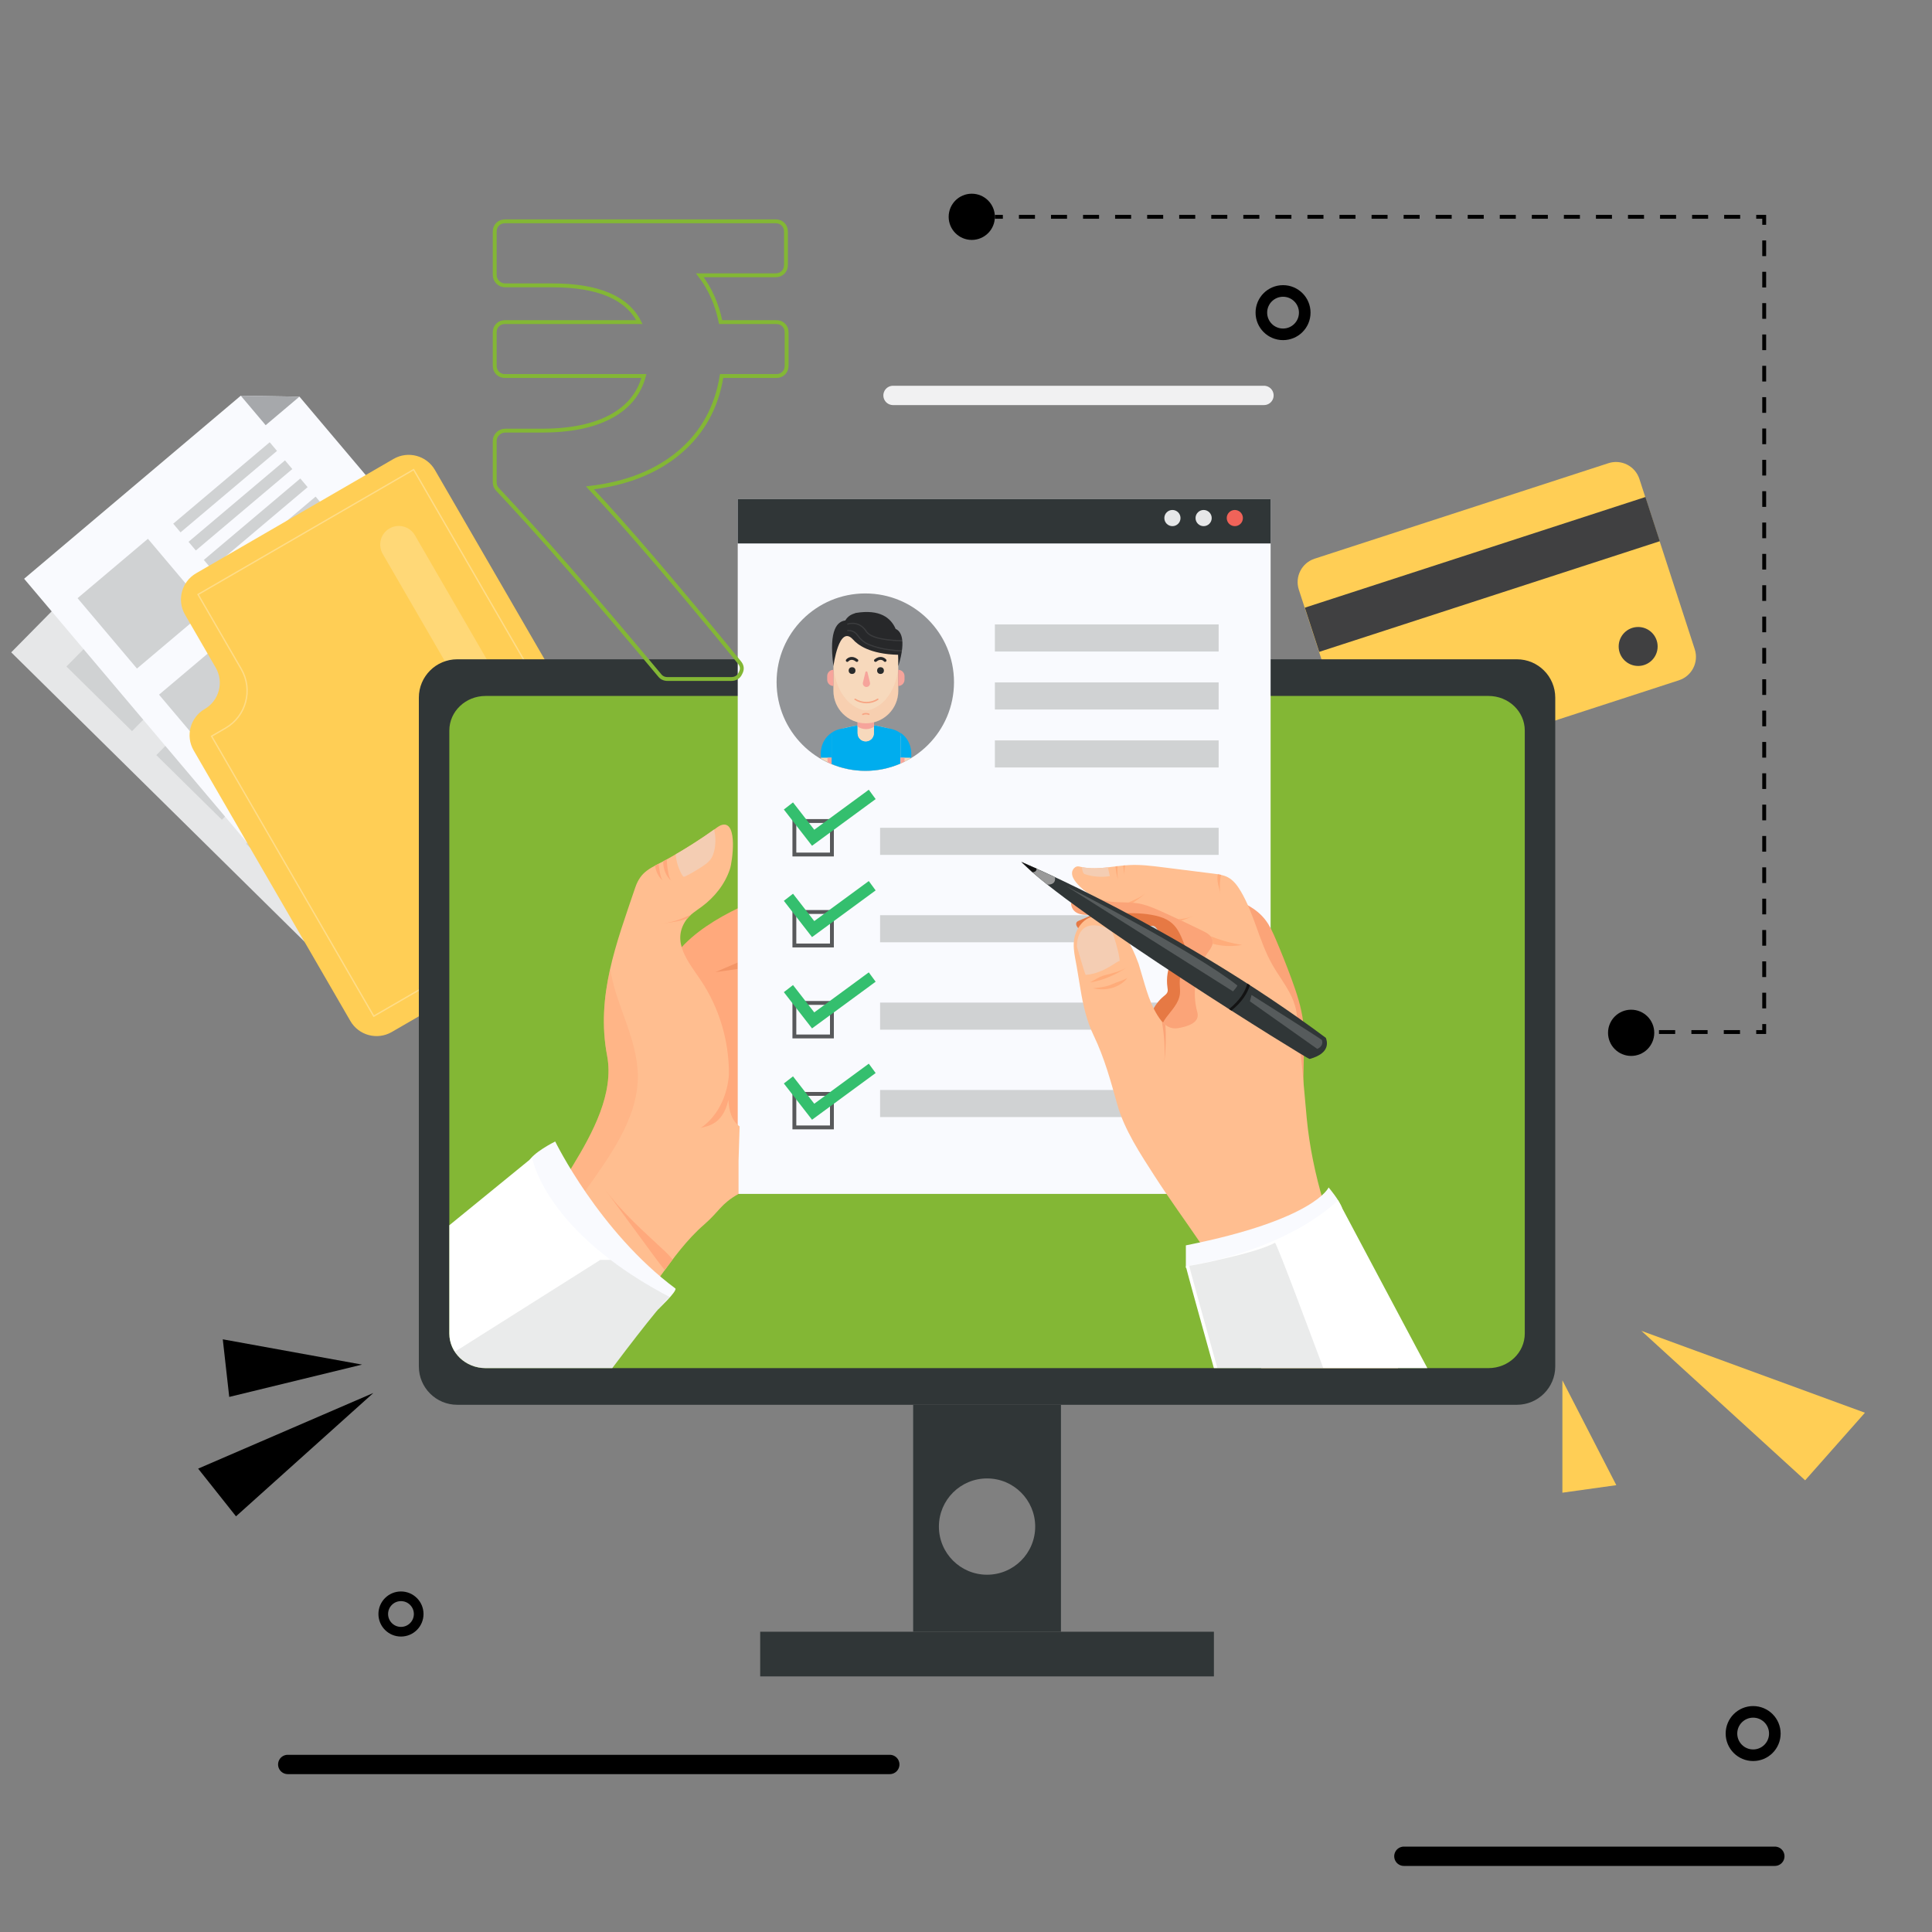 <?xml version="1.0" encoding="utf-8"?>
<!-- Generator: Adobe Illustrator 16.0.0, SVG Export Plug-In . SVG Version: 6.00 Build 0)  -->
<!DOCTYPE svg PUBLIC "-//W3C//DTD SVG 1.1//EN" "http://www.w3.org/Graphics/SVG/1.1/DTD/svg11.dtd">
<svg version="1.1" xmlns="http://www.w3.org/2000/svg" xmlns:xlink="http://www.w3.org/1999/xlink" x="0px" y="0px" width="500px"
	 height="500px" viewBox="0 0 500 500" enable-background="new 0 0 500 500" xml:space="preserve">
<rect x="0" y="0" width="500" height="500" fill="#808080" stroke="none"/>
<g id="BACKGROUND" display="none">
	<rect display="inline" fill="#7D3AEA" width="500" height="500"/>
</g>
<g id="OBJECTS">
	<g>
		<g>
			<path fill="#FFCE55" d="M434.515,176.054l-76.029,24.716c-3.345,1.087-6.937-0.743-8.023-4.087l-14.326-44.07
				c-1.088-3.345,0.742-6.937,4.088-8.024l76.028-24.714c3.344-1.087,6.937,0.742,8.023,4.087l14.326,44.07
				C439.689,171.375,437.859,174.967,434.515,176.054z"/>
			
				<rect x="337.255" y="142.701" transform="matrix(-0.951 0.309 -0.309 -0.951 794.375 171.561)" fill="#404041" width="92.68" height="12.028"/>
			<circle fill="#404041" cx="423.953" cy="167.307" r="5.041"/>
		</g>
		<g>
			<g>
				<polygon fill="#E6E7E8" points="144.17,189.01 84.582,249.409 2.903,168.825 54.452,116.575 54.452,116.575 61.546,116.044 
					69.6,115.441 				"/>
				<polygon fill="#A6A8AB" points="54.452,116.575 61.562,123.589 69.6,115.441 69.6,115.441 				"/>
				<g>
					
						<rect x="22.116" y="160.513" transform="matrix(0.702 -0.712 0.712 0.702 -112.616 75.557)" fill="#D0D2D3" width="23.835" height="23.835"/>
					<g>
						
							<rect x="36.265" y="139.033" transform="matrix(0.702 -0.712 0.712 0.702 -84.358 79.271)" fill="#D0D2D3" width="32.678" height="2.934"/>
						
							<rect x="40.634" y="143.343" transform="matrix(0.702 -0.712 0.712 0.702 -86.125 83.665)" fill="#D0D2D3" width="32.679" height="2.934"/>
						
							<rect x="45.003" y="147.653" transform="matrix(0.702 -0.712 0.712 0.702 -87.894 88.059)" fill="#D0D2D3" width="32.678" height="2.934"/>
						
							<rect x="49.372" y="151.964" transform="matrix(0.702 -0.712 0.712 0.702 -89.662 92.454)" fill="#D0D2D3" width="32.678" height="2.935"/>
					</g>
				</g>
				<g>
					
						<rect x="45.378" y="183.462" transform="matrix(0.702 -0.712 0.712 0.702 -122.025 98.942)" fill="#D0D2D3" width="23.835" height="23.835"/>
					<g>
						
							<rect x="59.526" y="161.981" transform="matrix(0.702 -0.712 0.712 0.702 -93.77 102.662)" fill="#D0D2D3" width="32.679" height="2.935"/>
						
							<rect x="63.895" y="166.292" transform="matrix(0.702 -0.712 0.712 0.702 -95.536 107.051)" fill="#D0D2D3" width="32.679" height="2.934"/>
						
							<rect x="68.264" y="170.602" transform="matrix(0.702 -0.712 0.712 0.702 -97.306 111.45)" fill="#D0D2D3" width="32.678" height="2.935"/>
						
							<rect x="72.633" y="174.913" transform="matrix(0.702 -0.712 0.712 0.702 -99.074 115.844)" fill="#D0D2D3" width="32.678" height="2.934"/>
					</g>
				</g>
				<g>
					
						<rect x="68.638" y="206.411" transform="matrix(0.702 -0.712 0.712 0.702 -131.443 122.344)" fill="#D0D2D3" width="23.835" height="23.836"/>
					<g>
						
							<rect x="82.787" y="184.931" transform="matrix(0.702 -0.712 0.712 0.702 -103.181 126.05)" fill="#D0D2D3" width="32.678" height="2.934"/>
						
							<rect x="87.156" y="189.241" transform="matrix(0.702 -0.712 0.712 0.702 -104.951 130.45)" fill="#D0D2D3" width="32.678" height="2.935"/>
						
							<rect x="91.525" y="193.552" transform="matrix(0.702 -0.712 0.712 0.702 -106.718 134.841)" fill="#D0D2D3" width="32.678" height="2.934"/>
						
							<rect x="95.895" y="197.862" transform="matrix(0.702 -0.712 0.712 0.702 -108.486 139.232)" fill="#D0D2D3" width="32.679" height="2.934"/>
					</g>
				</g>
			</g>
			<g>
				<polygon fill="#F9FAFE" points="145.104,182.665 80.296,237.424 6.243,149.781 62.309,102.409 62.309,102.409 69.421,102.522 
					77.497,102.651 				"/>
				<polygon fill="#A6A8AB" points="62.309,102.409 68.755,110.038 77.497,102.651 77.497,102.651 				"/>
				<g>
					
						<rect x="25.003" y="144.271" transform="matrix(0.764 -0.645 0.645 0.764 -92.086 60.714)" fill="#D0D2D3" width="23.835" height="23.835"/>
					<g>
						
							<rect x="41.964" y="124.601" transform="matrix(0.764 -0.645 0.645 0.764 -67.597 67.402)" fill="#D0D2D3" width="32.678" height="2.935"/>
						
							<rect x="45.925" y="129.289" transform="matrix(0.764 -0.645 0.645 0.764 -69.688 71.067)" fill="#D0D2D3" width="32.678" height="2.935"/>
						
							<rect x="49.886" y="133.978" transform="matrix(0.764 -0.645 0.645 0.764 -71.776 74.726)" fill="#D0D2D3" width="32.678" height="2.934"/>
						
							<rect x="53.848" y="138.666" transform="matrix(0.764 -0.645 0.645 0.764 -73.867 78.391)" fill="#D0D2D3" width="32.678" height="2.934"/>
					</g>
				</g>
				<g>
					
						<rect x="46.092" y="169.231" transform="matrix(0.764 -0.645 0.645 0.764 -103.212 80.216)" fill="#D0D2D3" width="23.835" height="23.835"/>
					<g>
						
							<rect x="63.054" y="149.561" transform="matrix(0.764 -0.645 0.645 0.764 -78.725 86.907)" fill="#D0D2D3" width="32.678" height="2.935"/>
						
							<rect x="67.014" y="154.249" transform="matrix(0.764 -0.645 0.645 0.764 -80.816 90.571)" fill="#D0D2D3" width="32.678" height="2.935"/>
						
							<rect x="70.976" y="158.938" transform="matrix(0.764 -0.645 0.645 0.764 -82.905 94.232)" fill="#D0D2D3" width="32.678" height="2.934"/>
						
							<rect x="74.937" y="163.626" transform="matrix(0.764 -0.645 0.645 0.764 -84.997 97.9)" fill="#D0D2D3" width="32.678" height="2.934"/>
					</g>
				</g>
				<g>
					
						<rect x="67.181" y="194.19" transform="matrix(0.764 -0.645 0.645 0.764 -114.344 99.727)" fill="#D0D2D3" width="23.836" height="23.835"/>
					<g>
						
							<rect x="84.143" y="174.521" transform="matrix(0.764 -0.645 0.645 0.764 -89.854 106.413)" fill="#D0D2D3" width="32.678" height="2.934"/>
						
							<rect x="88.104" y="179.209" transform="matrix(0.764 -0.645 0.645 0.764 -91.944 110.076)" fill="#D0D2D3" width="32.678" height="2.935"/>
						
							<rect x="92.065" y="183.897" transform="matrix(0.764 -0.645 0.645 0.764 -94.033 113.737)" fill="#D0D2D3" width="32.678" height="2.934"/>
						
							<rect x="96.026" y="188.585" transform="matrix(0.764 -0.645 0.645 0.764 -96.124 117.402)" fill="#D0D2D3" width="32.678" height="2.935"/>
					</g>
				</g>
			</g>
			<g>
				<path fill="#FFCE55" d="M55.826,172.786l-7.937-13.706c-2.17-3.746-0.892-8.541,2.854-10.711l51.103-29.598
					c3.746-2.17,8.542-0.891,10.711,2.855l56.35,97.294c2.17,3.746,0.892,8.542-2.854,10.711l-41.259,23.897l-16.626,9.63
					l-6.783,3.928c-3.746,2.17-8.542,0.892-10.711-2.855l-40.555-70.022c-2.169-3.746-0.892-8.542,2.854-10.711l0,0
					C56.718,181.327,57.996,176.532,55.826,172.786z"/>
				<path opacity="0.3" fill="none" stroke="#FFFFFF" stroke-width="0.35" stroke-miterlimit="10" d="M165.806,222.979
					l-69.08,40.009l-41.968-72.461l3.625-2.099c5.335-3.09,7.155-9.919,4.065-15.255l-11.192-19.324l55.794-32.315L165.806,222.979z
					"/>
				<path opacity="0.2" fill="#FFFFFF" d="M148.429,219.011L148.429,219.011c2.301-1.333,3.086-4.278,1.753-6.58l-42.807-73.911
					c-1.333-2.301-4.278-3.086-6.58-1.753l0,0c-2.301,1.333-3.086,4.278-1.753,6.579l42.807,73.911
					C143.181,219.559,146.127,220.344,148.429,219.011z"/>
			</g>
		</g>
		<path fill="#303637" d="M392.573,363.556H118.322c-5.481,0-9.924-4.443-9.924-9.925V180.55c0-5.481,4.443-9.925,9.924-9.925
			h274.251c5.482,0,9.926,4.443,9.926,9.925v173.081C402.499,359.112,398.056,363.556,392.573,363.556z"/>
		<path fill="#83B735" d="M385.218,354.068h-259.54c-5.188,0-9.393-4.007-9.393-8.948V189.06c0-4.942,4.205-8.949,9.393-8.949
			h259.54c5.188,0,9.393,4.007,9.393,8.949v156.06C394.61,350.062,390.405,354.068,385.218,354.068z"/>
		<path fill="#303637" d="M236.324,363.556v58.734h38.248v-58.734H236.324z M255.448,407.537c-6.882,0-12.46-5.578-12.46-12.458
			c0-6.883,5.578-12.461,12.46-12.461c6.881,0,12.46,5.578,12.46,12.461C267.908,401.959,262.329,407.537,255.448,407.537z"/>
		<rect x="196.738" y="422.29" fill="#303637" width="117.419" height="11.562"/>
		<g>
			<g>
				<line fill="none" stroke="#000000" stroke-miterlimit="10" x1="423.082" y1="267.091" x2="425.147" y2="267.091"/>
				
					<line fill="none" stroke="#000000" stroke-miterlimit="10" stroke-dasharray="4.194,4.194" x1="429.342" y1="267.091" x2="452.41" y2="267.091"/>
				<polyline fill="none" stroke="#000000" stroke-miterlimit="10" points="454.508,267.091 456.573,267.091 456.573,265.025 				
					"/>
				
					<line fill="none" stroke="#000000" stroke-miterlimit="10" stroke-dasharray="4.056,4.056" x1="456.573" y1="260.97" x2="456.573" y2="60.205"/>
				<polyline fill="none" stroke="#000000" stroke-miterlimit="10" points="456.573,58.177 456.573,56.112 454.508,56.112 				"/>
				
					<line fill="none" stroke="#000000" stroke-miterlimit="10" stroke-dasharray="4.148,4.148" x1="450.359" y1="56.112" x2="261.613" y2="56.112"/>
				<line fill="none" stroke="#000000" stroke-miterlimit="10" x1="259.539" y1="56.112" x2="257.474" y2="56.112"/>
			</g>
		</g>
		<circle cx="422.139" cy="267.292" r="5.981"/>
		<circle cx="251.493" cy="56.112" r="5.98"/>
		<path fill="#FFA97C" d="M199.987,231.135c4.798-1.917,10.836-3.21,14.671,0.25c2.005,1.81,2.887,4.531,3.53,7.154
			c1.282,5.232,1.942,10.593,2.555,15.944c0.9,7.859,1.708,15.814,0.689,23.659c-1.018,7.844-4.035,15.67-9.771,21.116
			c-1.366,1.298-2.946,2.482-4.796,2.843c-1.337,0.263-2.718,0.074-4.067-0.115c-4.61-0.645-9.221-1.289-13.831-1.933
			c-1.564-0.22-3.149-0.443-4.606-1.053c-2.113-0.886-3.818-2.524-5.324-4.251c-9.593-10.995-12.29-26.877-7.963-40.657
			C174.895,241.927,188.909,235.563,199.987,231.135z"/>
		<polyline opacity="0.3" fill="#D66634" points="190.925,249.094 185.143,251.593 190.925,250.765 190.925,248.301 		"/>
		<g>
			<g>
				<rect x="190.925" y="129.156" fill="#F9FAFE" width="137.909" height="179.824"/>
				<rect x="190.925" y="129.156" fill="#303637" width="137.909" height="11.489"/>
			</g>
			<circle fill="#F06359" cx="319.571" cy="134.074" r="2.093"/>
			<circle fill="#E6E7E8" cx="311.498" cy="134.074" r="2.093"/>
			<circle fill="#E6E7E8" cx="303.423" cy="134.074" r="2.093"/>
		</g>
		
			<line fill="none" stroke="#000000" stroke-width="5" stroke-linecap="round" stroke-linejoin="round" stroke-miterlimit="10" x1="230.276" y1="456.641" x2="74.466" y2="456.641"/>
		
			<line fill="none" stroke="#F1F1F2" stroke-width="5" stroke-linecap="round" stroke-linejoin="round" stroke-miterlimit="10" x1="327.115" y1="102.334" x2="231.112" y2="102.334"/>
		
			<line fill="none" stroke="#000000" stroke-width="5" stroke-linecap="round" stroke-linejoin="round" stroke-miterlimit="10" x1="459.326" y1="480.4" x2="363.321" y2="480.4"/>
		
			<circle fill="none" stroke="#000000" stroke-width="2.5" stroke-linecap="round" stroke-linejoin="round" stroke-miterlimit="10" cx="103.771" cy="417.704" r="4.585"/>
		
			<circle fill="none" stroke="#000000" stroke-width="3" stroke-linecap="round" stroke-linejoin="round" stroke-miterlimit="10" cx="332.053" cy="80.911" r="5.613"/>
		
			<circle fill="none" stroke="#000000" stroke-width="3" stroke-linecap="round" stroke-linejoin="round" stroke-miterlimit="10" cx="453.713" cy="448.642" r="5.613"/>
		<g>
			<circle fill="#929497" cx="223.937" cy="176.539" r="22.957"/>
			<g>
				<defs>
					<circle id="SVGID_1_" cx="223.981" cy="176.884" r="22.603"/>
				</defs>
				<clipPath id="SVGID_2_">
					<use xlink:href="#SVGID_1_"  overflow="visible"/>
				</clipPath>
				<g clip-path="url(#SVGID_2_)">
					<g>
						<path fill="#F7D9BC" d="M227.1,187.859l2.062,0.458c3.804,0.845,6.511,4.219,6.511,8.116v2.985
							c0,0.496-0.402,0.897-0.898,0.897h-10.708h-10.709c-0.496,0-0.897-0.401-0.897-0.897v-2.985c0-3.896,2.707-7.271,6.511-8.116
							l1.753-0.39c0.025-0.005,0.049-0.009,0.075-0.013l2.063-0.279c0.04-0.005,0.08-0.009,0.121-0.009h2.589
							c0.046,0,0.093,0.004,0.14,0.011l1.333,0.21C227.063,187.852,227.081,187.855,227.1,187.859z"/>
						<g>
							<path fill="#00ADEE" d="M230.66,188.65l-3.587-0.797l-0.898-0.142l-0.028,2.231c0-0.002,0-0.003,0-0.004l0.007-0.168
								c0,0.057-0.002,0.112-0.007,0.168l0,0.009v-0.005c-0.088,1.079-0.991,1.927-2.092,1.927c-1.16,0-2.1-0.94-2.1-2.1v-0.005
								v-2.006l-1.195,0.161l-3.289,0.731c-0.832,0.185-1.595,0.527-2.263,0.991v10.675h8.856h8.943v-10.612
								C232.321,189.209,231.528,188.843,230.66,188.65z"/>
						</g>
						<path fill="#00ADEE" d="M215.209,196.089h-2.75c0,0-0.694-4.112,2.75-6.448V196.089z"/>
						<path fill="#00ADEE" d="M233.044,196.089h2.75c0,0,0.694-4.112-2.75-6.448V196.089z"/>
						<g>
							<path fill="#F7D9BC" d="M226.175,187.654l-0.028,2.293l0.007-0.178c0,1.16-0.94,2.1-2.1,2.1s-2.1-0.94-2.1-2.1v-0.005v-3.323
								l0.52-0.477h0.348l2.051-0.446l0.604,0.125l0.698,0.248"/>
							<path fill="#F6A49B" d="M224.874,185.518l-2.051,0.446h-0.348l-0.52,0.477v1.605c0.618,0.409,1.358,0.647,2.154,0.647
								c0.756,0,1.463-0.216,2.061-0.588l0.005-0.451v-1.764l-0.698-0.248L224.874,185.518z"/>
						</g>
					</g>
					<path fill="#F7D9BC" d="M224.081,187.186L224.081,187.186c-4.632,0-8.388-3.756-8.388-8.388v-9.335
						c0-4.632,3.755-8.388,8.388-8.388l0,0c4.633,0,8.388,3.756,8.388,8.388v9.335C232.469,183.43,228.714,187.186,224.081,187.186z
						"/>
					<circle fill="#292B2B" cx="227.875" cy="173.543" r="0.879"/>
					<circle fill="#292B2B" cx="220.516" cy="173.543" r="0.879"/>
					<g>
						<g>
							<path fill="#F7A584" d="M224.223,182.012c-1.133,0.003-2.223-0.352-3.019-0.882c-0.095-0.062-0.12-0.182-0.058-0.264
								c0.061-0.083,0.181-0.101,0.27-0.042c0.741,0.491,1.753,0.819,2.808,0.816c1.063,0.006,2.084-0.324,2.827-0.82
								c0.089-0.059,0.208-0.041,0.271,0.042c0.062,0.083,0.038,0.202-0.057,0.265C226.462,181.662,225.365,182.019,224.223,182.012
								z"/>
						</g>
					</g>
					<g>
						<g>
							<path fill="#F7A584" d="M223.285,185.059c-0.069,0-0.136-0.039-0.168-0.104c-0.044-0.093-0.006-0.205,0.086-0.249
								c0.264-0.128,0.575-0.196,0.9-0.196c0.302,0,0.595,0.059,0.846,0.17c0.094,0.042,0.136,0.152,0.095,0.246
								c-0.042,0.094-0.152,0.137-0.246,0.095c-0.205-0.091-0.445-0.139-0.695-0.139c-0.269,0-0.523,0.055-0.737,0.158
								C223.34,185.053,223.313,185.059,223.285,185.059z"/>
						</g>
					</g>
					<path fill="#F6A49B" d="M232.469,173.349L232.469,173.349c0.896,0,1.621,0.726,1.621,1.622v0.938
						c0,0.895-0.726,1.621-1.62,1.621h-0.001"/>
					<path fill="#F6A49B" d="M215.693,173.349L215.693,173.349c-0.896,0-1.622,0.726-1.622,1.622v0.938
						c0,0.895,0.726,1.621,1.622,1.621l0,0"/>
					<path fill="#F6A49B" d="M223.977,173.95l-0.652,2.684c-0.144,0.589,0.303,1.157,0.91,1.157l0,0
						c0.607,0,1.053-0.568,0.909-1.157l-0.653-2.683C224.424,173.682,224.042,173.682,223.977,173.95z"/>
					<g>
						<g>
							<g>
								<path fill="#27282A" d="M221.749,171.299c-0.082,0-0.164-0.027-0.233-0.083c-1.193-0.961-1.926-0.092-1.957-0.054
									c-0.129,0.159-0.364,0.182-0.523,0.052c-0.16-0.13-0.183-0.364-0.053-0.523c0.421-0.516,1.59-1.19,3-0.054
									c0.161,0.129,0.186,0.363,0.057,0.523C221.965,171.251,221.858,171.299,221.749,171.299z"/>
							</g>
						</g>
					</g>
					<g>
						<g>
							<g>
								<path fill="#27282A" d="M226.573,171.299c-0.109,0-0.217-0.048-0.291-0.139c-0.128-0.16-0.103-0.394,0.057-0.523
									c1.41-1.136,2.579-0.461,3,0.054c0.13,0.159,0.107,0.394-0.053,0.523c-0.159,0.129-0.392,0.106-0.522-0.05
									c-0.08-0.095-0.802-0.879-1.958,0.052C226.738,171.272,226.655,171.299,226.573,171.299z"/>
							</g>
						</g>
					</g>
					<path fill="#F7D9BC" d="M228.018,184.784c0,0.08-0.002,0.159-0.007,0.237"/>
					<rect x="233.044" y="196.089" fill="#F6A49B" width="1.045" height="4.227"/>
					<rect x="214.164" y="196.089" fill="#F6A49B" width="1.045" height="4.227"/>
					<path opacity="0.2" fill="#F7A584" d="M224.116,187.185c0.005,0,0.011,0,0.016,0l0,0c4.632,0,8.387-3.756,8.387-8.388v-5.963
						l-0.024-0.056c0,0-0.483,8.285-6.94,10.801c-0.929,0.362-1.968,0.362-2.897,0c-6.458-2.516-6.94-10.801-6.94-10.801
						l-0.025,0.056v5.963c0,4.632,3.756,8.388,8.388,8.388l0,0c0.005,0,0.011,0,0.016,0"/>
					<path fill="#27282A" d="M231.792,162.762c-1.199-2.804-4.015-5.194-10.397-4.119c-0.105,0.176-1.631,0.235-2.649,1.941
						c-1.876,0.23-4.356,2.114-3.052,11.82c0,0,1.406-10.922,5.061-6.907c0,0,0-0.002,0-0.002c1.188,1.362,4.328,3.793,11.676,3.965
						c0.103,1.599,0.047,2.937,0.047,2.937C234.749,165.069,232.883,163.226,231.792,162.762z"/>
					<path opacity="0.1" fill="#F3F3F3" d="M224.656,166.546c-1.015-0.456-1.903-1.217-2.64-2.264
						c-1.086-1.54-2.752-1.219-2.769-1.216l0.061,0.298c0.061-0.012,1.491-0.28,2.459,1.094c0.769,1.092,1.7,1.888,2.765,2.366
						c1.663,0.746,4.485,1.599,8.854,1.773c0.016-0.103,0.032-0.205,0.044-0.303C229.093,168.125,226.298,167.282,224.656,166.546z"
						/>
					<path opacity="0.1" fill="#F3F3F3" d="M233.503,165.671c-7.35-0.143-8.943-1.777-9.29-2.509l-0.036-0.066
						c-2.075-2.837-4.929-1.71-4.958-1.698l0.115,0.282c0.026-0.011,2.662-1.049,4.585,1.577l0.017,0.035
						c0.778,1.642,4.166,2.583,9.593,2.684C233.523,165.871,233.514,165.77,233.503,165.671z"/>
				</g>
			</g>
		</g>
		<rect x="257.474" y="161.601" fill="#D0D2D3" width="57.911" height="7.01"/>
		<rect x="257.474" y="176.606" fill="#D0D2D3" width="57.911" height="7.01"/>
		<rect x="257.474" y="191.612" fill="#D0D2D3" width="57.911" height="7.01"/>
		<rect x="227.764" y="214.23" fill="#D0D2D3" width="87.621" height="7.011"/>
		<rect x="227.764" y="236.849" fill="#D0D2D3" width="87.621" height="7.011"/>
		<rect x="227.764" y="259.468" fill="#D0D2D3" width="87.621" height="7.011"/>
		<rect x="227.764" y="282.087" fill="#D0D2D3" width="87.621" height="7.011"/>
		<g>
			<rect x="205.583" y="212.478" fill="none" stroke="#58595B" stroke-miterlimit="10" width="9.718" height="8.671"/>
			<rect x="205.583" y="236.019" fill="none" stroke="#58595B" stroke-miterlimit="10" width="9.718" height="8.672"/>
			<rect x="205.583" y="259.56" fill="none" stroke="#58595B" stroke-miterlimit="10" width="9.718" height="8.673"/>
			<rect x="205.583" y="283.102" fill="none" stroke="#58595B" stroke-miterlimit="10" width="9.718" height="8.672"/>
		</g>
		<g>
			<g>
				<g>
					<defs>
						<path id="SVGID_3_" d="M385.218,354.068h-259.54c-5.188,0-9.393-4.007-9.393-8.948V189.06c0-4.942,4.205-8.949,9.393-8.949
							h259.54c5.188,0,9.393,4.007,9.393,8.949v156.06C394.61,350.062,390.405,354.068,385.218,354.068z"/>
					</defs>
					<clipPath id="SVGID_4_">
						<use xlink:href="#SVGID_3_"  overflow="visible"/>
					</clipPath>
					<g clip-path="url(#SVGID_4_)">
						<g>
							<path fill="#FFBE90" d="M191.412,291.517c-2.132-1.578-2.768-4.149-2.9-6.894c-1.56,7.023-6.115,6.758-7.231,7.354
								c-0.057,0.04-0.11,0.082-0.167,0.119c0.041-0.044,0.1-0.083,0.167-0.119c6.735-4.64,7.315-12.792,7.363-13.938
								c0.067-8.59-2.491-17.188-7.271-24.329c-3.158-4.716-7.744-9.942-3.792-15.613c1.018-1.459,2.603-2.394,4.032-3.451
								c3.311-2.449,6.003-5.819,7.294-9.729c0.614-1.859,2.068-12.174-1.853-11.487c-0.641,0.112-1.19,0.508-1.718,0.89
								c-4.143,2.988-8.466,5.723-12.942,8.184c-3.915,2.153-6.513,2.817-8.005,7.225c-4.868,14.378-10.201,28.07-7.266,43.51
								c1.843,9.69-3.753,20.031-8.889,28.456c-0.869,1.426-1.828,2.847-2.178,4.478c7.443,8.793,15.28,17.661,24.698,24.295
								c3.476-4.805,6.994-9.654,11.47-13.543c3.988-3.463,4.304-5.36,8.912-7.944v-8.497L191.412,291.517z"/>
							<g>
								<path fill="#F4CDB3" d="M176.641,226.611c0.07,0.109,0.15,0.224,0.272,0.269c0.16,0.059,0.334-0.019,0.485-0.096
									c1.561-0.793,3.074-1.68,4.529-2.654c0.651-0.437,1.3-0.899,1.797-1.506c0.702-0.855,1.056-1.947,1.245-3.037
									c0.281-1.619,0.22-3.294-0.164-4.89c-3.201,2.284-6.51,4.417-9.911,6.39C174.965,223.074,175.788,225.283,176.641,226.611z"
									/>
								<path fill="#FFA97C" d="M173.798,227.973c-0.766-0.592-1.008-3.092-1.126-3.991c-0.069-0.53-0.1-1.053-0.103-1.576
									c-0.059,0.032-0.117,0.066-0.175,0.098c-0.257,0.141-0.507,0.275-0.753,0.405
									C171.585,224.835,172.354,226.856,173.798,227.973z"/>
								<path fill="#FFA97C" d="M171.636,227.973c-0.767-0.592-1.009-3.092-1.126-3.991c-0.02-0.153-0.035-0.305-0.049-0.457
									c-0.32,0.166-0.629,0.328-0.928,0.488C169.737,225.572,170.465,227.069,171.636,227.973z"/>
								<path opacity="0.4" fill="#FFA97C" d="M165.07,278.122c-0.182-9.117-5.231-17.259-6.919-26.084
									c-0.081-0.424-0.164-0.848-0.247-1.273c-1.628,7.253-2.27,14.638-0.78,22.475c1.843,9.69-3.753,20.031-8.889,28.456
									c-0.869,1.426-1.828,2.847-2.178,4.478c1.203,1.42,2.417,2.842,3.645,4.256c1.37-1.648,2.625-3.42,3.848-5.166
									C159.29,297.069,165.271,288.124,165.07,278.122z"/>
								<path fill="#FFA97C" d="M171.802,238.968c2.046-0.234,4.136-0.585,6.079-1.255c0.265-0.327,0.558-0.626,0.872-0.909
									c-0.432,0.143-0.835,0.288-1.167,0.439c-2.072,0.954-4.26,1.59-6.535,1.807
									C171.302,239.023,171.552,238.997,171.802,238.968z"/>
								<path fill="#FFA97C" d="M172.032,328.708c0.674-0.925,1.357-1.844,2.05-2.755c-0.621-0.737-1.271-1.443-1.973-2.103
									c-5.361-5.024-11.105-10.014-15.482-15.97c3.958,5.387,7.917,10.773,11.874,16.16
									C169.656,325.61,170.816,327.185,172.032,328.708z"/>
								<path fill="#F9FAFE" d="M143.686,295.417c0,0,11.367,23.357,31.132,38.06c0.306,0.864-4.421,5.294-4.421,5.294
									s-24.981-15.304-33.63-37.994C137.631,298.411,143.686,295.417,143.686,295.417z"/>
								<g>
									<path fill="#FFFFFF" d="M137.722,299.612c0,0,3.092,19.097,35.735,36.13c-1.348-0.917-34.361,44.429-34.361,44.429
										l-50.754-40.28L137.722,299.612z"/>
									<path opacity="0.1" fill="#303637" d="M158.009,326.061h-2.655l-47.022,29.697l30.764,24.413
										c0,0,33.014-45.346,34.361-44.429C167.322,332.541,162.232,329.266,158.009,326.061L158.009,326.061z"/>
								</g>
							</g>
						</g>
					</g>
					<g clip-path="url(#SVGID_4_)">
						<g>
							<rect x="256.48" y="203.939" fill="none" width="103.945" height="147.741"/>
							<g>
								<g>
									<path fill="#FBA478" d="M327.487,238.083c1.154,1.507,1.938,3.261,2.685,5.007c1.438,3.357,2.785,6.752,4.046,10.18
										c1.343,3.656,2.593,7.383,3.042,11.252c0.292,2.513,0.244,5.05,0.195,7.578c-0.216,11.076-0.432,22.152-0.647,33.228
										c-1.65-1.966-2.618-4.399-3.527-6.801c-4.531-11.994-8.222-24.309-11.03-36.82c-0.914-4.082-1.743-8.201-3.163-12.136
										c-0.956-2.645-2.173-5.186-3.387-7.722c-1.876-3.917-3.672-7.887-5.655-11.751c2.724-1.004,5.772,1.195,8.314,2.145
										C321.796,233.524,325.198,235.095,327.487,238.083z"/>
									<path fill="#E67944" d="M279.604,240.741c0.746,0.611,1.682,1.097,2.156,1.208c1.778,0.416,3.443-1.212,5.084-1.619
										c1.054-0.261,2.146-0.315,3.229-0.366c2.548-0.124,5.096-0.246,7.643-0.368c0.344-0.017,0.704-0.029,1.013,0.122
										c0.33,0.161,0.545,0.481,0.752,0.783c0.983,1.434,2.131,2.756,3.412,3.933c0.432,0.397,0.897,0.806,1.078,1.365
										c0.287,0.9-0.255,1.827-0.681,2.671c-1.093,2.167-1.502,4.675-1.153,7.078c0.056,0.388,0.129,0.788,0.01,1.161
										c-0.151,0.472-0.577,0.791-0.961,1.105c-2.608,2.144-4.143,5.533-4.028,8.907c3.552,0.195,7.146-0.436,10.421-1.827
										c1.827-0.776,3.592-1.817,4.854-3.35c1.435-1.736,2.123-3.992,2.33-6.236c0.206-2.243-0.036-4.501-0.277-6.74
										c-0.225-2.084-0.464-4.219-1.391-6.101c-0.908-1.845-2.431-3.332-4.134-4.482c-2.33-1.577-5.021-2.573-7.774-3.165
										c-4.829-1.038-10.12-1.651-14.728,0.337c-2.424,1.045-4.846,2.089-7.269,3.135c-0.218,0.093-0.447,0.198-0.567,0.401
										C278.252,239.328,278.823,240.103,279.604,240.741z"/>
									<path fill="#FBA478" d="M305.399,256.414c-0.008-1.208-0.253-2.436,0.07-3.597c0.389-1.402,1.527-2.443,2.423-3.592
										c0.177-0.225,0.352-0.476,0.359-0.761c0.005-0.248-0.117-0.477-0.235-0.695c-2.428-4.449-2.38-8.881-7.896-10.516
										c-5.639-1.672-12.466-0.602-18.305-0.472c-1.908,0.043-4.155-0.268-4.597-2.623c-0.028-0.147-0.042-0.306,0.016-0.443
										c0.064-0.149,0.203-0.25,0.341-0.335c0.955-0.592,2.106-0.75,3.192-1.043c2.971-0.802,5.659-2.027,8.7-2.611
										c4.729-0.906,9.457-1.812,14.185-2.719c0.672-0.128,1.369-0.257,2.034-0.093c0.691,0.169,1.266,0.633,1.816,1.084
										c2.593,2.129,5.185,4.258,7.777,6.387c1.85,1.519,3.775,3.139,4.628,5.375c0.722,1.896,0.581,3.995,0.459,6.02
										c-0.462,7.625-0.49,15.275-0.089,22.902c0.116,2.203,0.214,4.947-1.332,6.728c-2.909,3.35-11.29,0.512-14.453-1.316
										c-4.282-2.478-5.734-6.72-2.641-10.823c1.417-1.88,3.221-3.684,3.504-6.019C305.391,256.975,305.4,256.695,305.399,256.414
										z"/>
									<path fill="#FFBE90" d="M338.19,289.51c-0.851-8.812-1.302-17.256-2.972-25.95c-0.027-0.148,0.241,2.056,0.271,1.907
										c0.579-2.858-0.314-5.83-1.663-8.417c-1.351-2.585-3.149-4.91-4.583-7.45c-3.381-5.997-4.63-13.026-8.135-18.95
										c-0.845-1.428-1.869-2.83-3.334-3.609c-1.159-0.617-2.496-0.791-3.801-0.954c-4.369-0.548-8.739-1.096-13.108-1.645
										c-2.86-0.359-5.738-0.718-8.617-0.563c-4.513,0.242-8.603,1.485-12.981,0.366c-0.905-0.231-1.781,0.696-1.825,1.628
										c-0.046,0.933,0.489,1.792,1.076,2.518c2.117,2.618,5.234,4.406,8.563,4.912c2.431,0.37,4.929,0.081,7.354,0.475
										c2.161,0.351,4.195,1.232,6.192,2.126c3.574,1.599,7.116,3.264,10.626,4.994c1.139,0.561,2.413,1.31,2.603,2.565
										c0.168,1.129-0.625,2.146-1.288,3.077c-3.127,4.392-4.15,10.217-2.705,15.41c0.769,2.765-2.59,3.729-4.918,4.124
										c-2.559,0.436-4.089-1.208-5.431-3.381c-2.394-3.878-3.33-8.446-4.705-12.791c-0.057-0.296-0.198-0.6-0.301-0.883
										c-0.809-2.234-1.854-4.399-3.069-6.439c-0.671-1.128-1.406-2.224-2.236-3.243c-1.696-2.082-4.518-2.855-7.018-1.943
										c-1.526,0.557-2.697,1.851-3.425,3.303c-1.596,3.188-0.652,6.278-0.089,9.583c0.331,1.947,0.657,3.896,0.977,5.847
										c0.661,4.045,1.583,8.096,3.37,11.808c2.837,5.896,4.417,11.797,6.147,17.963c1.821,6.494,6.014,12.821,9.628,18.437
										c7.57,11.762,16.606,22.676,22.466,35.467c3.162,6.901,5.31,14.21,7.008,21.595c0.709,3.085,1.812,18.579,4.769,19.468
										c1.352,0.407,4.689-2.44,5.996-2.937c3.541-1.345,7.62-1.929,11.313-2.755c2.335-0.522,21.125-5.637,22.148-4.113
										C356.622,347.437,340.966,318.223,338.19,289.51z"/>
									<path fill="#F4CDB3" d="M278.73,245.046c0,0-0.584-8.672,8.803-4.38c0.361,0.119,2.329,6.528,2.214,8.09
										c-0.241-0.48-3.828,3.163-8.753,3.542C280.851,252.489,278.73,245.046,278.73,245.046z"/>
									<path fill="#F4CDB3" d="M280.87,226.269c2.046,0.646,4.243,0.809,6.361,0.472c-0.171-0.759-0.341-1.517-0.512-2.275
										c-2.242,0.256-4.452,0.396-6.73-0.059c0.089,0.709,0.235,1.393,0.492,1.661
										C280.582,226.174,280.729,226.224,280.87,226.269z"/>
									<path fill="#FFAC7A" d="M289.314,227.597c-0.136-1.14-0.159-2.29-0.096-3.435c-0.179,0.021-0.356,0.042-0.532,0.064
										C288.791,225.366,288.997,226.497,289.314,227.597z"/>
									<path fill="#FFAC7A" d="M291.028,226.383c-0.083-0.809,0.006-1.621,0.134-2.426c-0.148,0.012-0.297,0.025-0.445,0.04
										c-0.001,0.096-0.005,0.191,0.002,0.288C290.771,224.991,290.875,225.692,291.028,226.383z"/>
									<path fill="#FFAC7A" d="M293.193,233.634c0.453-0.306,0.893-0.618,1.313-0.915c0.735-0.519,1.48-1.047,2.054-1.741
										c-0.942,1.137-3.15,1.972-4.533,2.587C292.417,233.58,292.806,233.602,293.193,233.634z"/>
									<path fill="#FFAC7A" d="M305.707,238.233c1.077-0.326,2.123-0.758,3.165-1.192c-1.279,0.529-2.588,0.779-3.939,0.838
										C305.19,237.998,305.45,238.113,305.707,238.233z"/>
									<path fill="#FFAC7A" d="M315.839,231.428c-0.262-1.687-0.159-3.366,0.145-5.019c-0.271-0.061-0.545-0.11-0.821-0.154
										C314.789,228.13,315.563,229.652,315.839,231.428z"/>
									<path fill="#FBA478" d="M300.663,264.308c0.665,3.473,0.894,7.029,0.661,10.559c0.361-3.174,0.487-6.433,0.271-9.644
										C301.265,264.96,300.955,264.653,300.663,264.308z"/>
									<path fill="#FFAC7A" d="M321.429,244.539c-2.791-0.437-5.528-1.198-8.149-2.252c0.294,0.337,0.507,0.723,0.576,1.177
										c0.039,0.266,0.021,0.526-0.031,0.781C316.299,244.9,318.914,245.021,321.429,244.539z"/>
									<path fill="#FFAC7A" d="M291.747,250.267c-2.857,1.96-6.247,3.463-9.688,3.996c1.438-0.748,2.385-1.492,3.997-1.913
										C287.87,251.877,290.179,251.341,291.747,250.267z"/>
									<path fill="#FFAC7A" d="M282.868,255.756c1.599,0.375,3.294,0.386,4.874-0.06c1.531-0.431,3.057-1.32,4.026-2.602
										c-1.193,0.678-2.561,0.994-3.807,1.566C286.357,255.395,284.605,255.594,282.868,255.756z"/>
								</g>
								<path fill="#F9FAFE" d="M306.902,322.296v5.852c0,0,35.217-7.541,40.406-15.571c-0.699-2.017-3.46-5.264-3.46-5.264
									S340.296,315.657,306.902,322.296z"/>
								<path fill="#FFFFFF" d="M346.265,310.61c0,0-11.619,12.42-39.36,17.081c-0.093,0.311,13.076,47.22,13.076,47.22
									s50.823-18.328,50.514-18.796C370.185,355.649,346.265,310.61,346.265,310.61z"/>
								<path opacity="0.1" fill="#303637" d="M346.473,364.858c-2.61-7.053-6.943-18.726-10.518-28.166
									c-3.24-8.559-5.856-15.282-6.001-15.068c-2.912,1.625-9.521,3.304-14.771,4.467c-2.325,0.561-4.791,1.068-7.4,1.505
									c-0.092,0.31,12.914,46.635,12.914,46.635S333.729,369.529,346.473,364.858z"/>
								<g>
									<path fill="#303637" d="M264.338,223.069c0,0,40.633,17.071,78.788,45.523c0.248,0.657,1.486,3.94-4.212,5.472
										C338.666,274.282,276.478,235.763,264.338,223.069z"/>
									<path fill="#999999" d="M264.338,223.069c0,0,3.494,3.382,6.698,5.858c0.037,0.03,2.39,0.21,1.968-1.942
										C272.855,226.916,264.338,223.069,264.338,223.069z"/>
									<path fill="#131313" d="M264.338,223.069l2.888,2.665c0,0,1.144-0.026,1.021-0.956
										C268.196,224.812,264.338,223.069,264.338,223.069z"/>
									<path fill="#131313" d="M322.814,254.551c-0.558,2-1.881,4.305-4.748,6.602c0.208,0.134,0.415,0.266,0.622,0.397
										c2.805-2.273,4.173-4.559,4.787-6.574C323.256,254.833,323.036,254.692,322.814,254.551z"/>
									<path opacity="0.2" fill="#F1F1F1" d="M276.112,229.429c0,0,32.828,16.634,44.102,25.607c0,0.327-1.115,1.532-1.115,1.532
										L276.112,229.429z"/>
									<path opacity="0.2" fill="#F1F1F1" d="M323.476,259.139L340.9,271.45c0,0,1.736-0.593,1.208-2.297
										c0.094-0.083-18.209-11.656-18.209-11.656L323.476,259.139z"/>
								</g>
							</g>
						</g>
					</g>
				</g>
			</g>
		</g>
		<polyline fill="none" stroke="#34BF6E" stroke-width="3" stroke-miterlimit="10" points="204.045,208.582 210.442,216.813 
			225.729,205.592 		"/>
		<polyline fill="none" stroke="#34BF6E" stroke-width="3" stroke-miterlimit="10" points="204.045,232.215 210.442,240.446 
			225.729,229.225 		"/>
		<polyline fill="none" stroke="#34BF6E" stroke-width="3" stroke-miterlimit="10" points="204.045,255.85 210.442,264.079 
			225.729,252.858 		"/>
		<polyline fill="none" stroke="#34BF6E" stroke-width="3" stroke-miterlimit="10" points="204.045,279.481 210.442,287.714 
			225.729,276.491 		"/>
		<polygon fill="#FFCE55" points="424.783,344.419 482.644,365.615 467.171,383.104 		"/>
		<polygon fill="#FFCE55" points="404.347,357.226 418.301,384.359 404.347,386.309 		"/>
		<polygon points="96.623,360.504 61.076,392.425 51.278,380.08 		"/>
		<g>
			<polygon points="93.692,353.158 59.326,361.523 57.655,346.614 			"/>
		</g>
		<g>
			<g>
				<path fill="none" stroke="#83B735" stroke-miterlimit="10" d="M202.821,84.109c-0.505-0.501-1.148-0.755-1.934-0.755h-14.384
					c-0.955-4.654-2.75-8.692-5.385-12.114h19.599c0.788,0,1.431-0.252,1.937-0.758c0.502-0.505,0.754-1.147,0.754-1.936v-8.579
					c0-0.787-0.252-1.434-0.754-1.937c-0.506-0.504-1.15-0.757-1.937-0.757h-69.994c-0.785,0-1.431,0.253-1.935,0.757
					c-0.503,0.503-0.757,1.15-0.757,1.937v11.186c0,0.73,0.267,1.358,0.798,1.895c0.534,0.529,1.167,0.8,1.894,0.8h12.198
					c11.833,0,19.352,3.166,22.547,9.503h-34.745c-0.785,0-1.433,0.254-1.935,0.758c-0.503,0.503-0.757,1.151-0.757,1.936v8.582
					c0,0.787,0.253,1.431,0.757,1.934c0.504,0.504,1.151,0.755,1.935,0.755h35.923c-1.231,4.601-4.109,8.107-8.625,10.517
					c-4.514,2.414-10.47,3.619-17.875,3.619h-9.422c-0.727,0-1.36,0.267-1.894,0.8c-0.531,0.533-0.798,1.163-0.798,1.895v10.684
					c0,0.731,0.253,1.344,0.757,1.849c10.769,11.44,24.734,27.453,41.896,48.039c0.504,0.67,1.205,1.007,2.103,1.007h16.403
					c1.179,0,1.994-0.502,2.441-1.514c0.561-1.01,0.453-1.963-0.337-2.859c-16.375-20.08-29.246-35.11-38.614-45.094
					c9.535-1.122,17.274-4.208,23.22-9.254c5.944-5.05,9.559-11.609,10.854-19.688h14.132c0.786,0,1.429-0.247,1.934-0.755
					c0.506-0.499,0.758-1.147,0.758-1.932v-8.582C203.579,85.26,203.327,84.612,202.821,84.109z"/>
			</g>
		</g>
	</g>
</g>
<g id="DESIGNED_BY_FREEPIK">
</g>
</svg>
